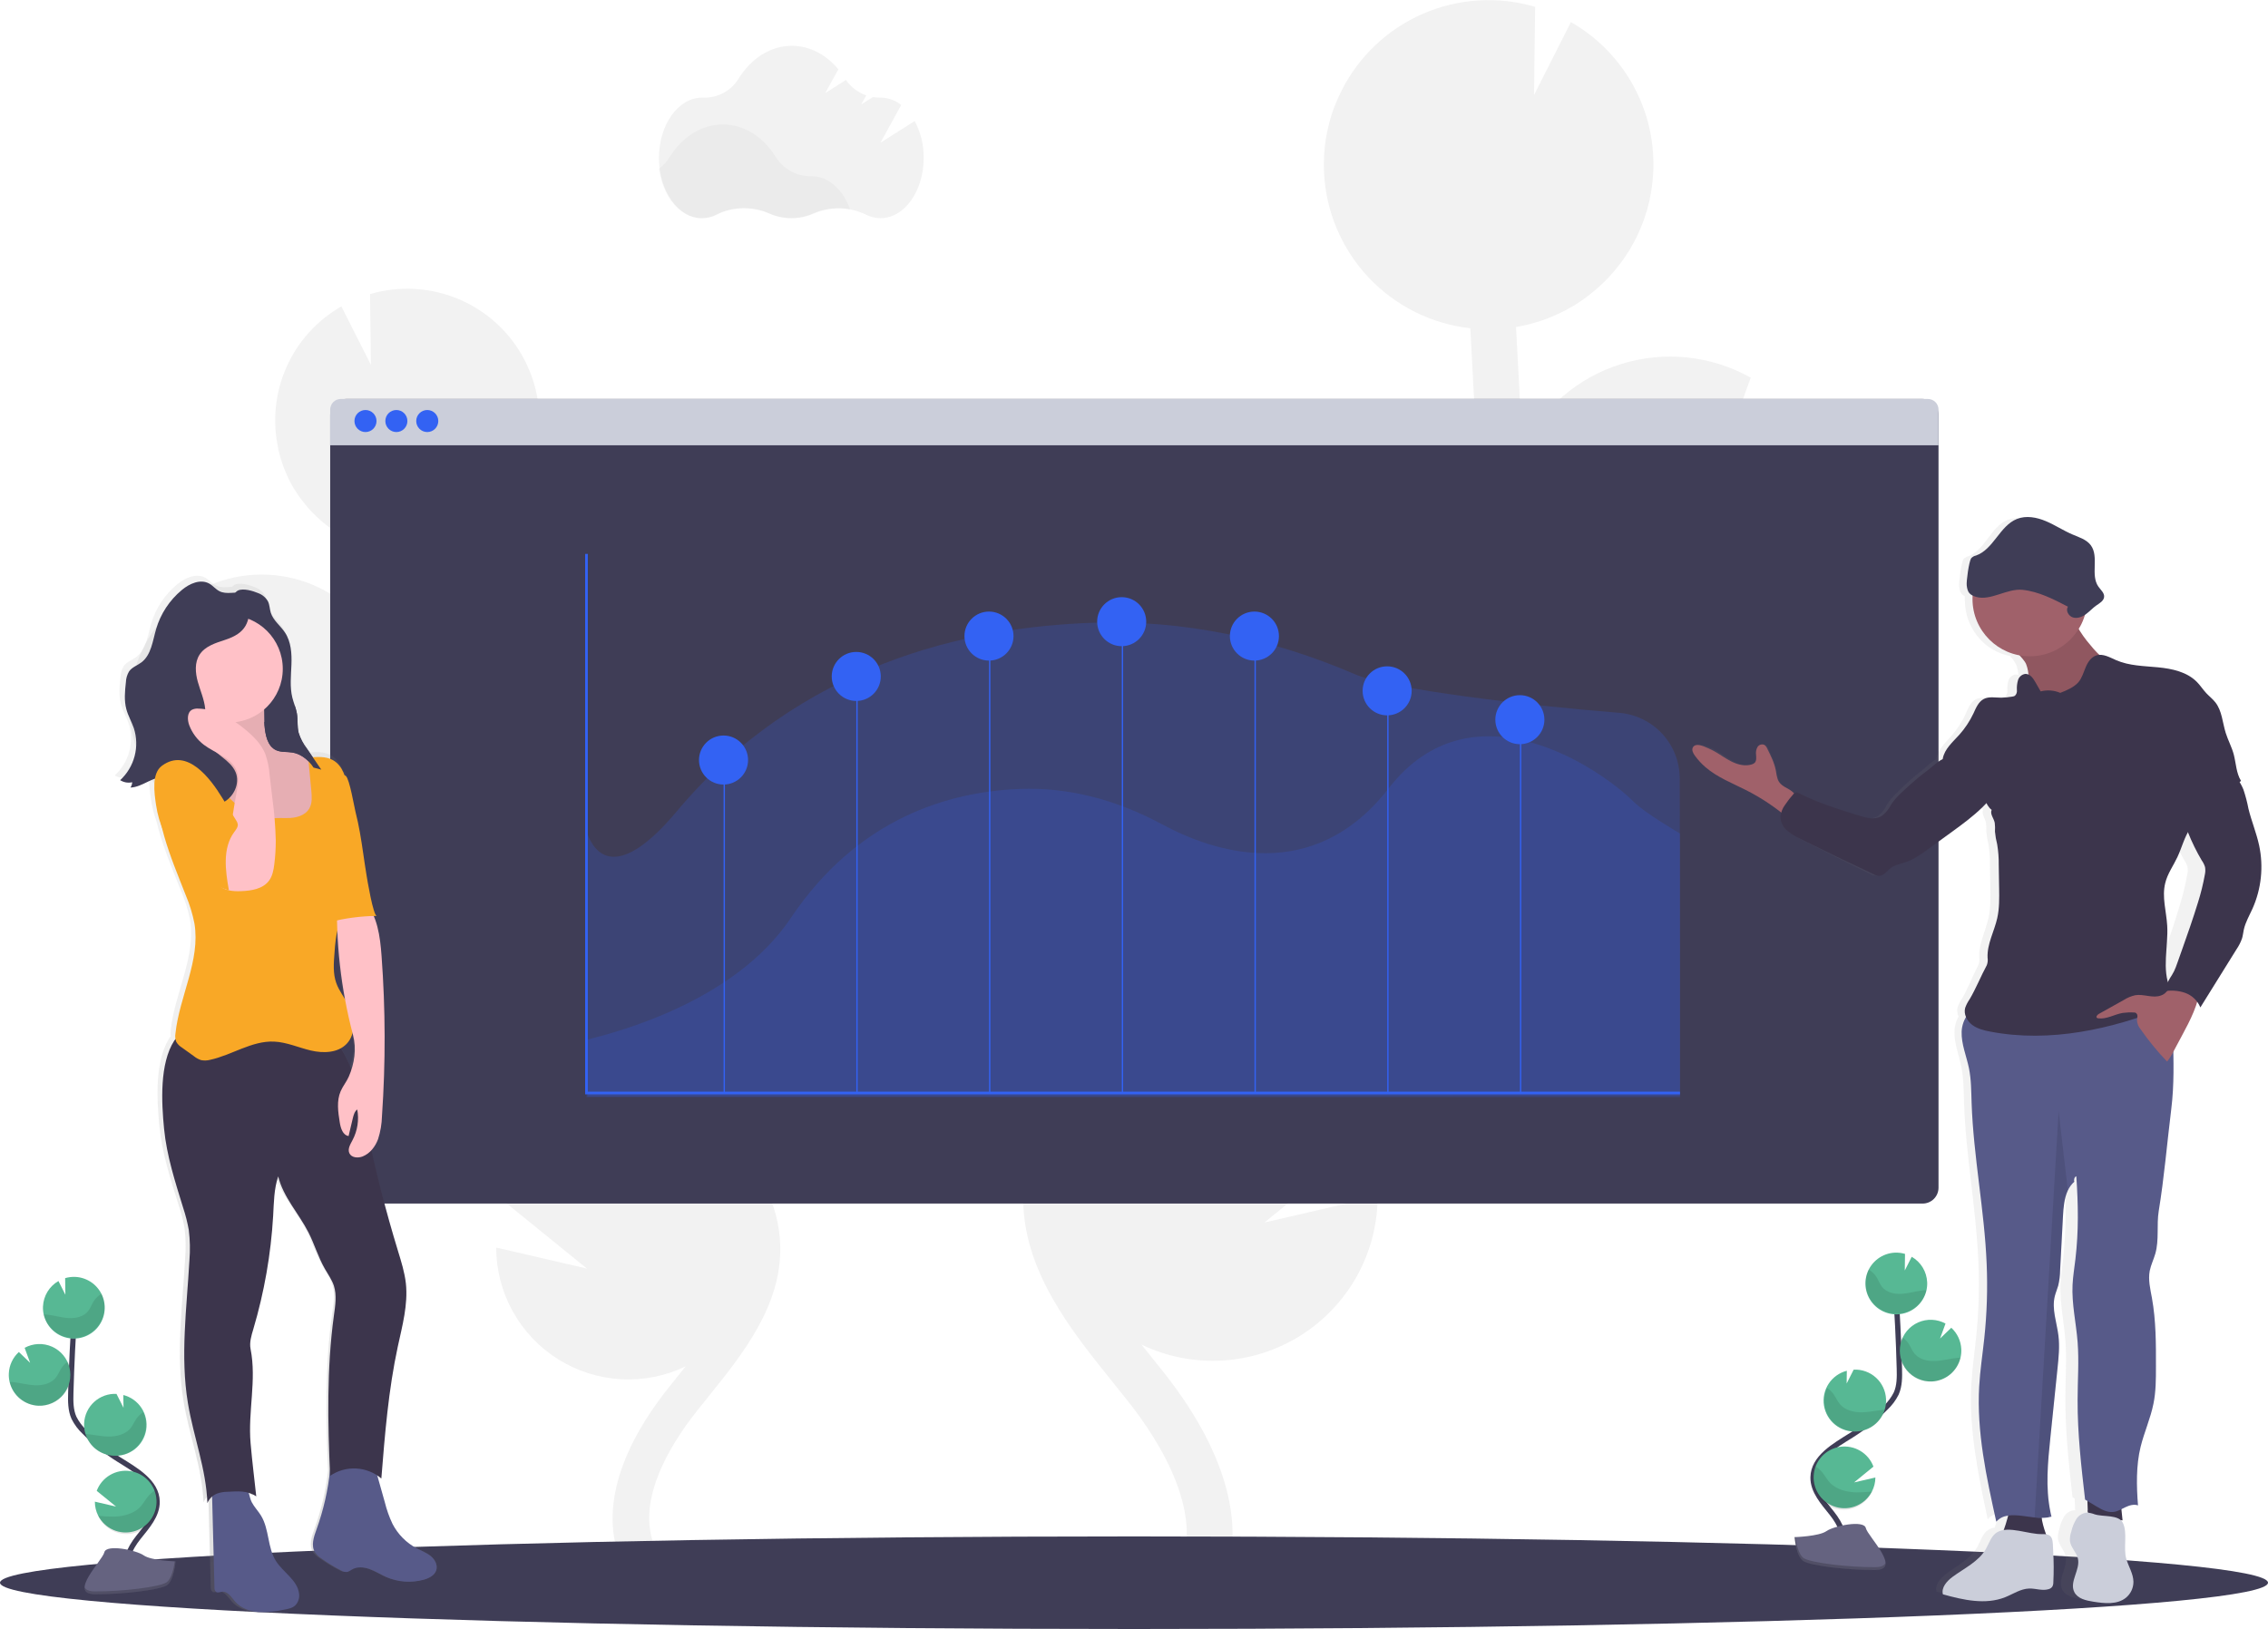<svg width="1701" height="1222" viewBox="0 0 1701 1222" fill="none" xmlns="http://www.w3.org/2000/svg">
<path d="M686.009 90.799L660.329 107.086L675.916 78.744C671.502 75.225 666.041 73.275 660.395 73.204H659.981C658.197 73.237 656.414 73.109 654.653 72.824L645.95 78.33L649.673 71.551C643.503 69.394 638.175 65.342 634.45 59.976L618.879 69.897L628.774 51.989C619.674 41.075 607.396 34.362 593.877 34.362C577.678 34.362 563.249 44.002 553.934 59C551.179 63.503 547.275 67.194 542.623 69.693C537.971 72.192 532.737 73.409 527.459 73.221H526.598C508.711 73.221 494.217 93.494 494.217 118.479C494.217 143.465 508.711 163.738 526.598 163.738C530.526 163.723 534.393 162.759 537.867 160.927C549.532 154.858 564.854 154.743 577.066 160.15C582.309 162.488 587.987 163.697 593.728 163.697C599.47 163.697 605.148 162.488 610.391 160.15C616.54 157.487 623.189 156.175 629.889 156.303C636.59 156.432 643.184 157.997 649.226 160.894C652.675 162.693 656.505 163.64 660.395 163.655C678.282 163.655 692.777 143.399 692.777 118.397C692.867 108.776 690.54 99.287 686.009 90.799Z" fill="#F2F2F2"/>
<path opacity="0.03" d="M637.61 157.024C628.265 155.253 618.604 156.306 609.861 160.05C604.621 162.388 598.946 163.597 593.207 163.597C587.468 163.597 581.793 162.388 576.553 160.05C570.354 157.333 563.638 155.994 556.87 156.125C550.102 156.257 543.443 157.855 537.354 160.811C533.884 162.656 530.016 163.626 526.085 163.639C510.184 163.639 496.98 147.649 494.217 126.549C497.392 124.232 500.089 121.323 502.159 117.983C511.475 102.985 525.903 93.361 542.103 93.361C558.302 93.361 572.565 102.869 581.815 117.719C584.594 122.199 588.484 125.886 593.108 128.424C597.731 130.962 602.932 132.264 608.207 132.204H608.62C621.328 132.121 632.282 142.258 637.61 157.024Z" fill="black"/>
<path d="M466.832 795.821L456.424 789.356C455.431 788.744 454.455 788.083 453.462 787.454C475.613 783.646 495.809 772.422 510.733 755.627C525.656 738.831 534.42 717.463 535.585 695.032C536.749 672.6 530.245 650.44 517.14 632.192C504.036 613.943 485.11 600.691 463.473 594.613L463.986 635.39L441.565 591.025H441.284C415.047 589.808 389.4 599.053 369.983 616.728C350.565 634.403 338.965 659.06 337.734 685.279C337.635 687.181 337.734 689.033 337.734 690.901C329.941 682.005 322.842 672.464 318.16 662.013C308.679 640.864 308.497 616.903 309.241 587.767C310.73 530.057 313.229 471.884 316.472 413.909C339.885 411.304 361.602 400.444 377.723 383.278C393.845 366.112 403.315 343.765 404.434 320.25C404.567 317.224 404.517 314.247 404.434 311.271C404.434 310.527 404.434 309.799 404.318 309.055C404.12 306.178 403.855 303.334 403.408 300.523C403.408 300.06 403.243 299.613 403.16 299.167C402.763 296.786 402.267 294.437 401.704 292.122C401.489 291.246 401.274 290.386 401.042 289.526C400.347 286.996 399.586 284.566 398.693 282.052C398.395 281.242 398.047 280.399 397.733 279.638C397.038 277.835 396.277 276.05 395.466 274.297C395.036 273.371 394.622 272.445 394.175 271.535C394.043 271.304 393.96 271.056 393.828 270.824C383.369 250.195 366.011 233.878 344.767 224.707C323.524 215.536 299.737 214.09 277.538 220.621L278.2 273.702L256.027 229.848C237.795 240.267 223.371 256.233 214.855 275.418C206.339 294.604 204.178 316.006 208.687 336.505H208.588C208.736 337.216 208.952 337.894 209.117 338.588C209.431 339.895 209.762 341.184 210.126 342.474C210.59 344.128 211.119 345.781 211.665 347.435C212.079 348.659 212.476 349.866 212.939 351.073C213.618 352.826 214.379 354.529 215.14 356.232C215.587 357.224 215.984 358.249 216.464 359.225C217.721 361.783 219.089 364.279 220.567 366.716C221.08 367.576 221.659 368.369 222.222 369.213C223.281 370.866 224.34 372.52 225.531 374.058C226.243 375.033 227.004 375.976 227.749 376.918C228.841 378.291 229.949 379.647 231.058 380.953C231.869 381.896 232.713 382.805 233.557 383.698C234.781 384.988 236.022 386.228 237.313 387.435C238.173 388.245 238.967 389.089 239.91 389.849C241.367 391.156 242.889 392.379 244.428 393.586C245.205 394.198 245.967 394.827 246.761 395.422C249.11 397.076 251.526 398.729 254.025 400.383C254.488 400.664 255.001 400.895 255.464 401.176C257.566 402.4 259.684 403.574 261.868 404.632C262.811 405.095 263.771 405.509 264.731 405.939C266.518 406.732 268.321 407.51 270.174 408.221L273.484 409.378C275.304 409.99 277.157 410.569 279.027 411.032C280.119 411.329 281.228 411.644 282.336 411.908C284.355 412.388 286.423 412.785 288.508 413.148L288.905 413.231C287.548 437.693 286.335 462.161 285.265 486.634C279.363 474.515 271.046 463.728 260.824 454.937C250.601 446.145 238.689 439.534 225.818 435.508C212.947 431.482 199.389 430.127 185.975 431.525C172.561 432.924 159.574 437.046 147.812 443.641L165.318 491.595L129.296 457.035C109.984 474.682 98.474 499.269 97.294 525.394C96.835 534.556 97.682 543.737 99.81 552.661C104.35 571.956 114.584 589.443 129.186 602.857C143.788 616.271 162.084 624.994 181.704 627.895C201.325 630.796 221.365 627.741 239.228 619.127C257.091 610.513 271.953 596.736 281.889 579.582C281.889 582.062 281.724 584.543 281.658 587.04C280.996 612.736 280.169 644.717 292.992 673.274C301.679 692.621 315.645 708.347 329.395 722.435C338.38 731.596 347.696 740.476 357.243 749.058C366.643 761.668 378.904 771.87 393.017 778.822C408.703 790.894 424.952 802.254 441.747 812.737L452.238 819.253C461.669 825.09 471.333 831.092 480.797 837.326C479.143 837.161 477.488 836.979 475.833 836.896C454.834 835.919 434.068 841.64 416.536 853.232C399.005 864.825 385.617 881.689 378.307 901.386L440.225 951.639L372.152 935.864C372.17 952.602 376.433 969.063 384.544 983.708C392.654 998.354 404.347 1010.71 418.529 1019.61C432.712 1028.52 448.922 1033.68 465.644 1034.63C482.367 1035.58 499.057 1032.27 514.155 1025.02L509.638 1030.73C506.593 1034.51 503.587 1038.27 500.62 1042.01C460.345 1092.99 449.143 1141.37 469.082 1178.26L493.34 1165.18C473.848 1129.27 503.019 1083.3 522.164 1059.12C525.076 1055.45 528.032 1051.76 531.033 1048.04C556.763 1016.1 585.918 979.882 585.207 935.467C584.098 868.48 519.086 828.199 466.832 795.821Z" fill="#F2F2F2"/>
<path d="M915.148 722.634L928.12 714.564C929.361 713.787 930.569 712.911 931.81 712.183C904.067 707.415 878.783 693.325 860.143 672.243C841.502 651.161 830.623 624.352 829.304 596.25C828.365 576.93 832.022 557.662 839.976 540.028C847.396 523.508 858.355 508.818 872.079 496.994C885.803 485.171 901.957 476.503 919.4 471.603L918.755 522.484L946.669 467.138H947C979.742 465.616 1011.75 477.152 1035.98 499.209C1060.21 521.266 1074.68 552.038 1076.21 584.758C1076.33 587.122 1076.21 589.437 1076.21 591.769C1085.96 580.673 1094.8 568.767 1100.64 555.737C1112.48 529.28 1112.72 499.515 1111.77 463.136C1109.92 391.123 1106.81 318.563 1102.75 246.236C1073.54 242.987 1046.45 229.437 1026.33 208.019C1006.22 186.6 994.407 158.717 993.017 129.377C992.851 125.607 992.901 121.886 993.017 118.182C993.017 117.256 993.066 116.33 993.166 115.404C993.397 111.816 993.745 108.26 994.274 104.771C994.357 104.193 994.489 103.63 994.589 103.118C995.096 100.141 995.708 97.209 996.425 94.321C996.69 93.246 996.955 92.154 997.236 91.013C998.113 87.872 999.056 84.746 1000.16 81.704C1000.53 80.679 1000.96 79.703 1001.36 78.694C1002.25 76.429 1003.19 74.213 1004.2 72.08C1004.73 70.939 1005.24 69.781 1005.86 68.641C1005.99 68.359 1006.12 68.045 1006.27 67.764C1019.31 42.017 1040.96 21.651 1067.47 10.21C1093.98 -1.232 1123.66 -3.025 1151.35 5.143L1150.52 71.286L1178.19 16.586C1200.94 29.583 1218.93 49.504 1229.54 73.442C1240.16 97.379 1242.84 124.081 1237.2 149.65H1237.33C1237.15 150.526 1236.87 151.303 1236.67 152.246C1236.27 153.899 1235.86 155.553 1235.41 157.091C1234.83 159.158 1234.17 161.175 1233.49 163.193C1232.98 164.714 1232.48 166.235 1231.84 167.74C1230.99 169.923 1230.05 172.056 1229.09 174.172C1228.53 175.413 1228.03 176.686 1227.43 177.909C1225.78 181.101 1224.12 184.226 1222.32 187.252C1221.69 188.327 1220.96 189.336 1220.29 190.377C1218.96 192.428 1217.62 194.445 1216.18 196.413C1215.29 197.637 1214.35 198.794 1213.42 199.985C1212.06 201.638 1210.69 203.391 1209.23 205.028C1208.22 206.131 1207.17 207.272 1206.1 208.451C1204.6 210.105 1203.03 211.593 1201.44 213.114C1200.36 214.123 1199.3 215.148 1198.13 216.124C1196.29 217.777 1194.41 219.266 1192.47 220.77C1191.51 221.531 1190.57 222.341 1189.57 223.069C1186.65 225.218 1183.63 227.269 1180.51 229.171C1179.93 229.518 1179.3 229.815 1178.7 230.163C1176.11 231.706 1173.45 233.145 1170.73 234.479C1169.55 235.057 1168.35 235.553 1167.15 236.132C1164.92 237.141 1162.67 238.1 1160.37 238.976C1159.01 239.489 1157.66 239.968 1156.3 240.431C1154.02 241.209 1151.72 241.903 1149.38 242.548C1148.01 242.928 1146.64 243.309 1145.23 243.656C1142.7 244.251 1140.13 244.747 1137.54 245.194L1137.02 245.293C1138.74 275.818 1140.26 306.349 1141.57 336.885C1148.94 321.766 1159.32 308.311 1172.07 297.345C1184.83 286.38 1199.69 278.135 1215.75 273.118C1231.81 268.101 1248.73 266.417 1265.46 268.169C1282.19 269.922 1298.39 275.074 1313.06 283.309L1291.37 343.119L1336.29 300.01C1360.39 322.02 1374.75 352.694 1376.22 385.286C1376.79 396.676 1375.74 408.089 1373.09 419.184C1367.44 443.273 1354.68 465.11 1336.46 481.862C1318.24 498.615 1295.41 509.51 1270.92 513.135C1246.43 516.761 1221.41 512.948 1199.11 502.193C1176.82 491.438 1158.27 474.236 1145.88 452.818C1145.88 455.91 1146.09 459.036 1146.17 462.128C1147 494.191 1148.03 534.092 1132.04 569.71C1121.2 593.869 1103.76 613.464 1086.52 631.042C1075.3 642.484 1063.72 653.558 1051.77 664.262C1040.03 679.986 1024.72 692.698 1007.1 701.352C987.523 716.416 967.253 730.587 946.305 743.684L933.233 751.836C921.469 759.112 909.423 766.603 897.592 774.374C899.677 774.176 901.729 773.944 903.846 773.845C930.037 772.623 955.938 779.752 977.808 794.204C999.678 808.655 1016.38 829.681 1025.51 854.243L948.307 917.079L1033.24 897.418C1033.21 918.3 1027.89 938.834 1017.77 957.103C1007.64 975.371 993.055 990.779 975.36 1001.89C957.665 1012.99 937.442 1019.44 916.58 1020.62C895.718 1021.8 874.896 1017.68 856.06 1008.64C857.979 1011.02 859.882 1013.4 861.801 1015.76C865.591 1020.48 869.38 1025.17 873.07 1029.84C923.305 1093.42 937.287 1153.86 912.401 1199.83L882.154 1183.5C906.362 1138.69 869.942 1081.35 846.065 1051.22C842.442 1046.64 838.735 1042.02 835.012 1037.39C802.912 997.542 766.525 952.366 767.419 896.955C768.792 813.267 849.937 763.014 915.148 722.634Z" fill="#F2F2F2"/>
<path d="M1453.89 311.221V890.936C1453.89 892.501 1453.58 894.052 1452.98 895.498C1452.38 896.945 1451.51 898.259 1450.4 899.366C1449.29 900.473 1447.97 901.351 1446.53 901.95C1445.08 902.55 1443.53 902.858 1441.96 902.858H259.551C257.986 902.858 256.435 902.549 254.988 901.95C253.542 901.351 252.228 900.472 251.121 899.365C250.015 898.258 249.138 896.943 248.54 895.497C247.942 894.05 247.636 892.5 247.638 890.936V311.221C247.636 309.657 247.942 308.107 248.54 306.66C249.138 305.214 250.015 303.899 251.121 302.792C252.228 301.685 253.542 300.806 254.988 300.207C256.435 299.608 257.986 299.299 259.551 299.299H1441.96C1445.13 299.299 1448.16 300.555 1450.4 302.791C1452.63 305.027 1453.89 308.059 1453.89 311.221V311.221Z" fill="#3F3D56"/>
<path d="M1453.89 307.253V334.024H247.638V307.253C247.638 305.143 248.476 303.12 249.969 301.629C251.462 300.137 253.486 299.299 255.597 299.299H1445.93C1448.04 299.299 1450.07 300.137 1451.56 301.629C1453.05 303.12 1453.89 305.143 1453.89 307.253Z" fill="#CBCEDA"/>
<path d="M274.113 324.103C278.682 324.103 282.386 320.401 282.386 315.835C282.386 311.269 278.682 307.567 274.113 307.567C269.543 307.567 265.839 311.269 265.839 315.835C265.839 320.401 269.543 324.103 274.113 324.103Z" fill="#3362F3"/>
<path d="M297.278 324.103C301.847 324.103 305.551 320.401 305.551 315.835C305.551 311.269 301.847 307.567 297.278 307.567C292.709 307.567 289.005 311.269 289.005 315.835C289.005 320.401 292.709 324.103 297.278 324.103Z" fill="#3362F3"/>
<path d="M320.443 324.103C325.013 324.103 328.717 320.401 328.717 315.835C328.717 311.269 325.013 307.567 320.443 307.567C315.874 307.567 312.17 311.269 312.17 315.835C312.17 320.401 315.874 324.103 320.443 324.103Z" fill="#3362F3"/>
<path opacity="0.2" d="M1260 722.567V822.08L440.605 822.527L439.861 623.6C448.515 649.082 469.876 653.663 507.487 608.718C599.404 499.019 724.348 470.148 821.063 467.122C887.25 465.038 953.288 478.697 1016.31 505.832C1042.49 517.126 1145.94 529.28 1214.21 534.704C1226.6 535.68 1238.17 541.281 1246.62 550.393C1255.07 559.505 1259.77 571.46 1259.8 583.881L1260 722.567Z" fill="#3362F3"/>
<path opacity="0.2" d="M1260 625.254V823.023H439.861V780.029C463.307 774.126 551.005 751.422 593.05 688.718C643.352 613.646 711.723 593.902 764.623 591.835C800.876 590.396 836.965 599.706 871.415 618.292C910.167 639.194 984.876 664.411 1041.63 591.207C1104.41 510.264 1200.84 576.969 1225.3 601.492C1234.04 610.157 1260 625.254 1260 625.254Z" fill="#3362F3"/>
<path d="M439.861 415.513V819.914H1260" stroke="#3362F3" stroke-width="2" stroke-miterlimit="10"/>
<path d="M543.195 819.914V573.381" stroke="#3362F3" stroke-miterlimit="10"/>
<path d="M642.74 819.914V507.436" stroke="#3362F3" stroke-miterlimit="10"/>
<path d="M742.285 819.914V476.067" stroke="#3362F3" stroke-miterlimit="10"/>
<path d="M841.83 819.914V466.344" stroke="#3362F3" stroke-miterlimit="10"/>
<path d="M941.374 819.914V477.159" stroke="#3362F3" stroke-miterlimit="10"/>
<path d="M1040.92 819.914V517.159" stroke="#3362F3" stroke-miterlimit="10"/>
<path d="M1140.46 819.914V537.697" stroke="#3362F3" stroke-miterlimit="10"/>
<path d="M542.649 588.528C552.811 588.528 561.049 580.295 561.049 570.14C561.049 559.985 552.811 551.752 542.649 551.752C532.487 551.752 524.249 559.985 524.249 570.14C524.249 580.295 532.487 588.528 542.649 588.528Z" fill="#3362F3"/>
<path d="M642.194 525.824C652.356 525.824 660.594 517.591 660.594 507.436C660.594 497.281 652.356 489.048 642.194 489.048C632.032 489.048 623.794 497.281 623.794 507.436C623.794 517.591 632.032 525.824 642.194 525.824Z" fill="#3362F3"/>
<path d="M741.739 495.547C751.901 495.547 760.139 487.314 760.139 477.159C760.139 467.003 751.901 458.771 741.739 458.771C731.577 458.771 723.339 467.003 723.339 477.159C723.339 487.314 731.577 495.547 741.739 495.547Z" fill="#3362F3"/>
<path d="M841.267 484.732C851.429 484.732 859.667 476.5 859.667 466.344C859.667 456.189 851.429 447.956 841.267 447.956C831.105 447.956 822.867 456.189 822.867 466.344C822.867 476.5 831.105 484.732 841.267 484.732Z" fill="#3362F3"/>
<path d="M940.812 495.547C950.974 495.547 959.212 487.314 959.212 477.159C959.212 467.003 950.974 458.771 940.812 458.771C930.65 458.771 922.412 467.003 922.412 477.159C922.412 487.314 930.65 495.547 940.812 495.547Z" fill="#3362F3"/>
<path d="M1040.36 536.622C1050.52 536.622 1058.76 528.389 1058.76 518.234C1058.76 508.078 1050.52 499.846 1040.36 499.846C1030.19 499.846 1021.96 508.078 1021.96 518.234C1021.96 528.389 1030.19 536.622 1040.36 536.622Z" fill="#3362F3"/>
<path d="M1139.9 558.251C1150.06 558.251 1158.3 550.018 1158.3 539.863C1158.3 529.707 1150.06 521.475 1139.9 521.475C1129.74 521.475 1121.5 529.707 1121.5 539.863C1121.5 550.018 1129.74 558.251 1139.9 558.251Z" fill="#3362F3"/>
<path d="M850.5 1222C1320.22 1222 1701 1206.45 1701 1187.27C1701 1168.1 1320.22 1152.55 850.5 1152.55C380.782 1152.55 0 1168.1 0 1187.27C0 1206.45 380.782 1222 850.5 1222Z" fill="#3F3D56"/>
<path d="M95.21 583.253C95.143 584.685 94.679 586.071 93.869 587.255C100.488 587.056 106.362 582.707 112.468 580.64C111.376 587.056 112.468 594.663 113.295 600.119C114.093 605.412 115.412 610.613 117.233 615.647C121.42 633.621 129.048 651.298 135.881 668.561C138.827 675.404 141.046 682.537 142.5 689.843C147.15 717.706 131.066 744.659 128.022 772.721C127.79 774.266 127.79 775.838 128.022 777.384C127.748 777.673 127.504 777.989 127.294 778.326C116.058 795.557 117.515 824.395 119.533 844.801C121.552 865.206 128.022 884.883 134.127 904.478C135.947 909.879 137.368 915.406 138.38 921.014C139.35 928.693 139.505 936.453 138.843 944.165C136.825 980.064 131.761 1016.28 137.735 1051.65C142.086 1077.43 151.584 1100.87 152.627 1126.99C153.414 1125.06 154.665 1123.35 156.267 1122.02L158.054 1190.6C157.972 1191.24 158.046 1191.89 158.271 1192.49C158.496 1193.1 158.864 1193.64 159.345 1194.07C160.619 1194.88 162.273 1194.07 163.779 1193.86C168.147 1193.33 170.944 1198.07 173.84 1201.36C178.191 1206.32 184.893 1208.67 191.462 1209.18C198.075 1209.43 204.692 1208.83 211.152 1207.4C214.18 1206.85 217.39 1206.22 219.657 1204.09C220.817 1202.91 221.682 1201.47 222.182 1199.9C222.682 1198.32 222.804 1196.65 222.536 1195.01C221.246 1184.91 210.358 1179.16 204.881 1170.54C198.411 1160.35 199.917 1146.71 193.596 1136.41C191.429 1132.89 188.434 1129.91 186.498 1126.26C185.521 1124.01 184.751 1121.67 184.198 1119.28C186.162 1119.87 188.026 1120.76 189.724 1121.91C189.129 1116.55 188.516 1111.18 187.921 1105.8L187.656 1103.49C186.845 1096.23 186.001 1088.99 185.406 1081.71C183.37 1057.77 190.171 1034.3 185.406 1010.74C184.413 1005.78 186.001 1000.6 187.474 995.723C195.84 967.934 200.944 939.267 202.68 910.299C203.276 900.08 203.26 890.225 206.536 880.535C210.375 896.161 222.239 908.48 229.701 922.817C234.301 931.746 237.164 941.502 242.177 950.2C244.593 954.433 247.538 958.468 249.077 963.065C251.46 970.258 250.203 978.063 249.077 985.57C243.7 1024.43 244.328 1063.98 246.049 1103.17C244.415 1118.17 240.965 1132.91 235.774 1147.08C233.722 1152.67 231.488 1159.18 234.665 1164.22C236.005 1166.07 237.691 1167.65 239.629 1168.85C244.332 1172.2 249.277 1175.19 254.422 1177.8C255.95 1178.8 257.788 1179.23 259.601 1178.99C260.726 1178.6 261.786 1178.04 262.745 1177.34C266.766 1174.92 271.961 1175.3 276.396 1176.86C280.83 1178.41 284.835 1181.01 289.137 1182.88C298.156 1186.75 308.222 1187.46 317.696 1184.89C321.701 1183.79 325.97 1181.67 327.211 1177.75C328.452 1173.83 326.168 1169.7 323.008 1167.12C319.848 1164.54 315.943 1163.15 312.319 1161.26C304.377 1157.13 297.893 1150.66 293.737 1142.73C291.24 1137.5 289.277 1132.03 287.879 1126.41C285.96 1119.66 284.046 1112.91 282.138 1106.17C283.227 1106.88 284.267 1107.67 285.248 1108.53C287.946 1075.13 290.676 1041.63 297.84 1008.89C301.266 993.226 305.733 977.369 303.996 961.445C303.086 953.077 300.471 944.991 297.989 936.938C290.268 911.815 283.505 886.427 277.703 860.774C279.866 858.357 281.551 855.551 282.667 852.506C284.529 846.843 285.549 840.938 285.695 834.978C288.471 794.785 288.36 754.444 285.364 714.267C284.603 704.08 283.412 693.382 279.407 684.122H281.757C278.961 684.122 274.394 656.374 273.848 653.282C271.978 642.567 270.671 631.786 268.735 621.087C267.792 615.878 266.733 610.669 265.425 605.543C264.532 602.137 260.958 580.987 258.112 578.623C257.806 578.368 257.459 578.167 257.086 578.028C255.658 573.275 252.531 569.214 248.3 566.618C243.716 564.038 238.256 563.956 232.911 564.369C231.4 562.164 229.889 559.987 228.377 557.837C225.601 554.276 223.477 550.25 222.106 545.948C221.678 544.146 221.423 542.308 221.345 540.458C221.345 539.218 221.262 537.978 221.213 536.737C221.213 536.109 221.213 535.497 221.213 534.869C221.155 533.633 221.022 532.401 220.816 531.181V531.181C220.65 530.173 220.402 529.197 220.137 528.205C220.021 527.792 219.872 527.362 219.74 526.948C218.979 524.451 218.085 521.988 217.424 519.474C215.388 511.355 216.414 502.839 216.729 494.472C217.043 486.105 216.497 477.241 211.765 470.263C208.306 465.137 202.763 461.251 200.91 455.381C200.033 452.587 200.083 449.511 198.792 446.865C197.116 443.924 194.438 441.682 191.247 440.548C187.507 438.895 179.995 436.712 175.974 438.647C175.22 439.021 174.555 439.551 174.022 440.201C169.769 440.416 165.483 440.995 161.744 439.126C158.865 437.688 156.78 434.959 153.983 433.388C147.365 429.684 138.926 433.388 133.035 438.217C123.672 445.883 116.829 456.183 113.394 467.783C110.78 476.729 109.721 487.18 102.225 492.818C99.115 495.15 95.11 496.44 92.844 499.565C91.301 502.108 90.446 505.009 90.362 507.982C89.584 514.761 88.939 521.739 90.742 528.321C92.099 533.282 94.763 537.713 96.418 542.542C98.623 549.373 98.818 556.694 96.979 563.634C95.14 570.573 91.344 576.837 86.043 581.682C88.777 583.378 92.066 583.942 95.21 583.253ZM254.323 783.882C256.575 782.664 258.538 780.974 260.077 778.927C261.616 776.881 262.696 774.527 263.241 772.026C263.423 772.671 263.572 773.316 263.738 773.961C265.861 782.595 265.429 791.66 262.497 800.055C260.3 794.413 257.563 788.997 254.323 783.882V783.882ZM257.632 747.272C254.876 743.324 252.546 739.095 250.682 734.655C248.134 727.512 248.713 719.773 249.326 712.133C249.653 706.368 250.45 700.638 251.708 695.002C252.439 712.546 254.436 730.015 257.682 747.272H257.632Z" fill="url(#paint0_linear)"/>
<path d="M193.596 444.914C196.739 446.048 199.369 448.272 201.009 451.181C202.267 453.81 202.234 456.869 203.094 459.647C204.914 465.501 210.375 469.37 213.75 474.53C218.35 481.458 218.896 490.288 218.582 498.589C218.267 506.89 217.275 515.373 219.277 523.393C220.253 527.312 221.941 531.066 222.586 535.051C223.413 539.912 222.719 544.972 223.926 549.751C225.27 554.02 227.359 558.017 230.098 561.558L240.87 577.3C236.06 576.144 231.324 574.697 226.69 572.967C228.121 577.465 230.78 581.474 234.367 584.543L226.574 575.117C224.994 572.95 223.032 571.089 220.783 569.627C217.92 567.974 214.544 567.742 211.334 567.097C205.146 565.841 198.974 562.682 195.946 557.176C191.925 549.768 194.49 540.475 192.256 532.372C190.601 526.452 186.531 521.574 183.718 516.101C177.364 503.748 177.745 489.164 175.759 475.389C174.915 469.552 173.608 463.814 173.575 457.828C173.575 453.479 174.005 445.178 178.539 442.946C182.527 441.094 189.906 443.343 193.596 444.914Z" fill="#3F3D56"/>
<path d="M280.334 1097.5L288.607 1126.89C289.977 1132.47 291.906 1137.91 294.366 1143.11C298.402 1150.97 304.755 1157.41 312.567 1161.54C316.125 1163.41 319.98 1164.85 323.074 1167.37C326.168 1169.88 328.386 1174.1 327.194 1177.93C326.003 1181.77 321.784 1183.93 317.845 1185.04C308.511 1187.59 298.585 1186.87 289.716 1183.01C285.497 1181.14 281.558 1178.56 277.207 1177.02C272.855 1175.48 267.725 1175.09 263.787 1177.5C262.844 1178.2 261.801 1178.76 260.693 1179.16C258.908 1179.4 257.095 1178.98 255.597 1177.98C250.532 1175.38 245.671 1172.41 241.052 1169.09C239.169 1167.88 237.539 1166.32 236.254 1164.49C233.11 1159.53 235.327 1152.91 237.329 1147.44C242.649 1132.78 246.112 1117.51 247.638 1101.98C247.609 1101.3 247.728 1100.61 247.988 1099.97C248.248 1099.34 248.642 1098.77 249.144 1098.3C249.877 1097.91 250.699 1097.73 251.526 1097.77L286.87 1096.11" fill="#575A89"/>
<path d="M188.831 1126.92C190.734 1130.54 193.696 1133.53 195.814 1137.02C202.019 1147.26 200.546 1160.82 206.916 1170.94C212.294 1179.5 223 1185.24 224.274 1195.28C224.535 1196.9 224.416 1198.55 223.925 1200.12C223.434 1201.68 222.584 1203.11 221.444 1204.29C219.211 1206.36 216.05 1206.97 213.072 1207.5C206.729 1208.93 200.227 1209.53 193.729 1209.28C187.259 1208.77 180.673 1206.39 176.404 1201.5C173.542 1198.19 170.812 1193.51 166.476 1194.05C164.987 1194.24 163.365 1195.06 162.108 1194.25C161.64 1193.82 161.281 1193.28 161.062 1192.69C160.844 1192.09 160.771 1191.45 160.85 1190.81L158.898 1115.62C165.153 1114.95 175.991 1112.47 182.063 1114.62C187.292 1116.45 186.448 1122.34 188.831 1126.92Z" fill="#575A89"/>
<path d="M250.583 779.352C265.839 798.318 270.356 823.436 275.254 847.281C281.564 878.038 289.319 908.453 298.519 938.526C300.968 946.529 303.483 954.566 304.426 962.883C306.081 978.724 301.746 994.483 298.37 1010.04C291.338 1042.6 288.657 1075.91 286.01 1109.11C280.717 1104.6 274.087 1101.96 267.143 1101.59C260.2 1101.23 253.328 1103.15 247.588 1107.08C245.801 1067.04 244.99 1026.6 250.418 986.877C251.444 979.419 252.685 971.664 250.418 964.52C248.895 959.923 246.016 955.938 243.617 951.738C238.653 943.073 235.873 933.383 231.356 924.503C224.092 910.25 212.426 898.046 208.654 882.469C205.427 892.126 205.444 901.915 204.865 912.068C203.184 940.888 198.187 969.419 189.973 997.096C188.516 1001.96 186.961 1007.02 187.937 1011.98C192.57 1035.43 185.886 1058.74 187.937 1082.55C188.533 1089.78 189.344 1096.99 190.138 1104.2L190.403 1106.51L192.19 1122.52C185.571 1118.01 178.572 1118.65 170.58 1119.06C167.883 1119.07 165.207 1119.54 162.671 1120.45C161.063 1121.1 159.604 1122.07 158.378 1123.29C157.153 1124.52 156.187 1125.97 155.539 1127.58C154.579 1101.62 145.23 1078.3 140.961 1052.69C135.087 1017.43 140.051 981.42 142.053 945.735C142.703 938.051 142.547 930.32 141.59 922.668C140.593 917.063 139.194 911.537 137.404 906.132C131.414 886.653 125.043 867.091 123.058 846.801C121.072 826.512 119.649 797.855 130.686 780.658C134.094 775.366 142.484 777.748 147.779 774.308C151.951 771.695 156.54 769.816 161.347 768.752C190.287 762.039 220.998 776.805 250.583 779.352Z" fill="#3C354C"/>
<path d="M198.345 543.98C198.991 551.206 200.513 559.722 207.098 562.765C210.838 564.418 215.173 563.84 219.211 564.501C226.855 565.741 233.143 571.611 236.684 578.49C240.225 585.369 241.449 593.191 242.277 600.88C243.303 610.52 243.634 620.971 238.339 629.09C234.07 635.705 226.756 639.657 219.078 641.69C211.452 643.688 203.48 643.983 195.727 642.554C187.974 641.125 180.631 638.007 174.22 633.423C168.093 628.645 162.54 623.174 157.673 617.118C146.686 604.336 135.617 590.33 133.366 573.629C133.102 571.727 133.118 569.429 134.674 568.304C135.749 567.699 136.99 567.455 138.215 567.61L148.755 567.792C151.419 567.792 154.43 567.792 156.25 565.791C158.071 563.79 157.905 561.243 157.905 558.796L157.194 528.221C157.038 527.138 157.291 526.036 157.905 525.129C158.571 524.521 159.422 524.154 160.321 524.087C166.129 523.112 172.201 524.087 177.877 522.516C183.288 521.028 191.776 514.827 195.747 521.194C199.057 526.667 197.799 537.812 198.345 543.98Z" fill="#FFC1C7"/>
<path opacity="0.1" d="M198.345 543.98C198.991 551.206 200.513 559.722 207.098 562.765C210.838 564.418 215.173 563.84 219.211 564.501C226.855 565.741 233.143 571.611 236.684 578.49C240.225 585.369 241.449 593.191 242.277 600.88C243.303 610.52 243.634 620.971 238.339 629.09C234.07 635.705 226.756 639.657 219.078 641.69C211.452 643.688 203.48 643.983 195.727 642.554C187.974 641.125 180.631 638.007 174.22 633.423C168.093 628.645 162.54 623.174 157.673 617.118C146.686 604.336 135.617 590.33 133.366 573.629C133.102 571.727 133.118 569.429 134.674 568.304C135.749 567.699 136.99 567.455 138.215 567.61L148.755 567.792C151.419 567.792 154.43 567.792 156.25 565.791C158.071 563.79 157.905 561.243 157.905 558.796L157.194 528.221C157.038 527.138 157.291 526.036 157.905 525.129C158.571 524.521 159.422 524.154 160.321 524.087C166.129 523.112 172.201 524.087 177.877 522.516C183.288 521.028 191.776 514.827 195.747 521.194C199.057 526.667 197.799 537.812 198.345 543.98Z" fill="black"/>
<path d="M171.821 541.979C194.055 541.979 212.079 523.967 212.079 501.748C212.079 479.528 194.055 461.516 171.821 461.516C149.587 461.516 131.563 479.528 131.563 501.748C131.563 523.967 149.587 541.979 171.821 541.979Z" fill="#FFC1C7"/>
<path d="M215.107 613.662C221.61 613.778 228.957 612.009 232.1 606.254C234.252 602.352 233.904 597.606 233.49 593.174L231.157 568.37C237.478 567.709 244.279 567.147 249.789 570.272C257.119 574.423 259.717 583.617 260.577 591.984C262.116 607.693 259.618 623.551 260.478 639.309C261.206 652.538 264.267 666.197 260.362 678.88C258.708 684.171 255.961 689.049 254.174 694.291C251.94 700.905 251.361 708.016 250.864 715.011C250.252 722.518 249.673 730.29 252.188 737.4C254.29 743.353 258.393 748.363 261.322 753.936C266.12 763.163 267.146 775.598 259.932 783.089C253.313 789.935 242.426 790.216 233.176 788.049C223.926 785.883 214.975 781.749 205.543 781.352C188.798 780.641 173.873 791.505 157.558 795.028C155.37 795.613 153.079 795.692 150.856 795.259C148.89 794.623 147.06 793.625 145.462 792.316L136.494 785.867C134.701 784.795 133.21 783.288 132.158 781.485C131.407 779.479 131.213 777.308 131.596 775.201C134.607 747.288 150.409 720.5 145.843 692.803C144.423 685.541 142.249 678.448 139.356 671.637C127.989 642.567 114.354 612.372 118.772 581.467C119.732 574.621 121.751 567.626 126.466 562.566C131.182 557.506 139.158 554.993 145.263 558.234C151.369 561.475 153.537 568.685 156.234 574.952C161.431 587.135 169.683 597.773 180.193 605.841C184.628 609.247 190.006 613.596 195.814 613.745C201.87 613.96 208.488 613.53 215.107 613.662Z" fill="#F9A826"/>
<path d="M273.418 676.168C283.18 686.999 285.099 702.625 286.175 717.144C289.134 757.091 289.239 797.199 286.489 837.161C286.35 843.088 285.352 848.964 283.528 854.606C281.443 860.146 277.538 865.272 272.044 867.488C268.52 868.91 263.605 868.529 262.017 865.074C260.561 861.915 262.728 858.459 264.366 855.317C268.129 848.258 269.389 840.133 267.941 832.266C265.938 833.721 265.227 836.351 264.631 838.765L261.438 852.192C257.119 851.564 255.497 846.289 254.819 841.989C253.561 834.184 252.354 825.867 255.481 818.608C257.136 814.738 259.949 811.448 261.62 807.578C265.839 797.855 267.494 786.743 264.78 776.491C255.632 741.878 251.64 706.107 252.933 670.331C259.199 673.877 266.222 675.878 273.418 676.168V676.168Z" fill="#FFC1C7"/>
<path d="M282.634 687.065C270.618 687.186 258.661 688.763 247.026 691.761C245.487 684.188 246.231 676.35 247.026 668.611L252.155 615.696C252.536 611.777 251.808 575.778 259.403 582.145C262.199 584.493 265.723 605.527 266.6 608.916C267.924 614.009 268.966 619.169 269.91 624.361C271.813 634.993 273.103 645.725 274.874 656.374C275.387 659.533 279.887 687.065 282.634 687.065Z" fill="#F9A826"/>
<path d="M187.176 450.602C187.226 449.343 186.94 448.094 186.349 446.981C185.825 446.325 185.17 445.786 184.427 445.396C183.684 445.006 182.868 444.774 182.03 444.715C176.206 443.806 169.835 446.154 164.59 443.492C161.744 442.053 159.725 439.358 156.962 437.787C150.343 434.099 142.07 437.787 136.361 442.599C127.141 450.244 120.422 460.472 117.068 471.966C114.487 480.863 113.444 491.264 106.081 496.869C103.02 499.184 99.082 500.474 96.848 503.583C95.345 506.087 94.507 508.933 94.415 511.851C93.654 518.598 93.009 525.543 94.779 532.091C96.12 537.052 98.734 541.417 100.372 546.212C102.565 553.019 102.766 560.31 100.951 567.227C99.137 574.143 95.382 580.398 90.13 585.254C92.816 586.934 96.054 587.492 99.148 586.808C99.078 588.23 98.627 589.606 97.841 590.793C107.256 590.495 115.446 581.318 124.663 583.319C131.712 584.84 135.633 592.099 140.879 597.044C147.646 603.393 158.153 606.056 166.642 602.286C175.13 598.515 180.293 587.8 176.686 579.235C172.582 569.495 159.924 565.642 155.539 556.084C152.147 548.643 154.662 539.929 153.884 531.777C153.272 524.782 150.244 518.25 148.358 511.471C146.471 504.691 145.859 496.952 149.698 491.065C153.768 484.798 161.562 482.367 168.66 480.052C184.694 474.844 187.772 466.774 187.176 450.602Z" fill="#3F3D56"/>
<path d="M177.281 595.241C178.423 589.619 179.565 583.666 177.529 578.275C173.773 568.354 161.446 565.163 152.925 558.73C147.988 554.98 144.195 549.93 141.971 544.145C140.432 540.078 140.217 534.489 144.022 532.405C145.503 531.711 147.142 531.42 148.771 531.562C162.009 531.876 174.237 539.085 184.413 547.635C190.337 552.595 195.996 558.284 198.908 565.427C200.756 570.576 201.87 575.958 202.217 581.417L204.352 599.425C205.751 609.761 206.58 620.167 206.834 630.595C206.84 636.56 206.464 642.52 205.708 648.437C205.179 652.637 204.385 656.986 201.919 660.426C197.336 666.842 188.483 668.28 180.591 668.495C177.606 668.665 174.612 668.476 171.672 667.933C158.55 665.089 148.589 646.717 158.534 635.374C162.753 630.562 169.074 630.413 171.49 623.799C174.601 615.018 175.395 604.386 177.281 595.241Z" fill="#FFC1C7"/>
<path d="M166.609 598.4L177.05 615.316C177.671 616.188 178.104 617.179 178.324 618.226C178.605 620.426 176.967 622.377 175.66 624.179C166.724 636.35 169.041 653.117 171.688 667.966C157.437 663.467 144.746 655.041 135.072 643.657C125.398 632.272 119.135 618.391 117.002 603.609C115.694 594.762 113.593 580.194 121.453 574.439C140.299 560.549 157.74 583.898 166.609 598.4Z" fill="#F9A826"/>
<path d="M219.211 564.501C215.173 563.84 210.838 564.501 207.098 562.765C200.48 559.722 198.991 551.19 198.345 543.98C198.345 543.302 198.262 542.575 198.229 541.797C200.591 539.379 203.154 537.167 205.89 535.183C208.359 533.738 210.985 532.578 213.717 531.727L221.031 529.164C221.729 531.099 222.282 533.083 222.685 535.1C223.513 539.962 222.818 545.022 224.026 549.801C225.369 554.07 227.459 558.067 230.198 561.607L240.969 577.35C239.017 576.887 237.081 576.374 235.162 575.812C231.405 570.107 225.829 565.576 219.211 564.501Z" fill="#3F3D56"/>
<path d="M1679.49 634.15C1677.57 624.841 1673.98 615.961 1671.81 606.734C1670.92 601.916 1669.72 597.16 1668.22 592.496C1667.45 590.469 1666.5 588.52 1665.36 586.676L1666.38 585.717C1662.98 579.962 1662.84 572.753 1661.24 566.204C1659.85 560.566 1657.08 555.406 1655.41 549.85C1653.1 542.145 1652.78 533.447 1648 527.081C1646.11 524.567 1643.65 522.599 1641.55 520.268C1639.13 517.606 1637.23 514.48 1634.78 511.868C1627.66 504.294 1616.94 501.946 1606.8 500.855C1596.66 499.763 1586.17 499.78 1576.82 495.563C1572.9 493.794 1568.76 491.264 1564.66 491.562C1562.35 489.341 1560.23 486.935 1558.32 484.368C1555.2 480.59 1552.37 476.582 1549.85 472.38C1551.82 469.045 1553.34 465.464 1554.38 461.731L1555.06 461.251C1557.72 459.234 1560.02 456.605 1562.64 454.637C1564.94 452.983 1567.9 451.247 1568.15 448.304C1568.39 445.36 1565.73 443.111 1564.08 440.681C1558.1 431.966 1564.7 418.324 1558.58 409.709C1555.52 405.393 1550.18 403.756 1545.35 401.656C1538.73 398.746 1532.82 394.562 1526.25 391.735C1519.68 388.907 1512.09 387.369 1505.47 390.081C1493.09 395.207 1488.64 412.818 1476.06 417.415C1474.7 417.691 1473.47 418.419 1472.57 419.482C1471.03 421.995 1469 436.795 1469.36 439.854C1469.84 443.905 1470.82 445.906 1473.62 447.328C1473.62 448.188 1473.62 449.064 1473.62 449.941C1473.62 470.991 1488.21 488.469 1507.45 492.074C1509.3 494.017 1510.87 496.203 1512.12 498.573C1513.09 501.084 1513.65 503.737 1513.77 506.427C1513.08 506.097 1512.32 505.938 1511.56 505.964C1510.33 506.138 1509.19 506.664 1508.25 507.477C1507.32 508.29 1506.65 509.356 1506.31 510.545C1505.63 512.973 1505.35 515.5 1505.5 518.019C1505.61 518.797 1505.53 519.588 1505.28 520.331C1505.02 521.074 1504.6 521.749 1504.04 522.302C1503.44 522.668 1502.75 522.883 1502.04 522.93C1499.49 523.409 1496.9 523.674 1494.3 523.724C1490 523.724 1485.38 522.649 1481.59 524.749C1477.8 526.849 1476.08 531.363 1474.26 535.448C1471.62 541.292 1468.15 546.723 1463.95 551.57C1459.32 556.928 1453.56 562.004 1452.25 569.098C1452.24 569.263 1452.24 569.429 1452.25 569.594C1448.63 571.248 1444.92 575.216 1442.33 577.217C1437.34 581.072 1432.55 585.173 1427.98 589.503C1423.33 593.985 1417.06 599.541 1414.18 605.527C1412.71 608.087 1410.76 610.334 1408.42 612.141C1403.71 615.2 1397.62 613.58 1392.3 611.86C1377.58 607.114 1362.77 602.319 1349.04 595.059C1348.36 594.592 1347.54 594.387 1346.72 594.481C1346.27 594.622 1345.87 594.885 1345.56 595.241C1345.45 595.069 1345.33 594.904 1345.2 594.745C1341.49 590.744 1335.67 590.479 1333.61 584.361C1333.04 582.419 1332.64 580.434 1332.41 578.424C1331.11 572.575 1329.01 566.933 1326.17 561.657C1325.75 560.569 1325.04 559.618 1324.12 558.912C1323.24 558.491 1322.24 558.418 1321.32 558.711C1320.4 559.003 1319.62 559.637 1319.15 560.483C1318.2 562.212 1317.83 564.2 1318.09 566.155C1318.23 568.304 1318.54 570.801 1317.05 572.339C1316.45 572.902 1315.72 573.311 1314.93 573.53C1310.15 575.084 1304.89 573.695 1300.42 571.364C1295.95 569.032 1291.93 565.791 1287.51 563.327C1285.18 562.049 1282.77 560.912 1280.3 559.921C1277.75 558.862 1274.21 558.168 1272.79 560.599C1271.65 562.55 1272.79 565.047 1274.11 566.899C1276.33 570.097 1278.91 573.027 1281.81 575.63C1290.41 583.319 1301.25 587.602 1311.34 592.959C1320.14 597.637 1328.46 603.177 1336.16 609.495C1335.86 610.457 1335.68 611.451 1335.62 612.455C1335.62 614.408 1336.03 616.338 1336.82 618.123C1337.62 619.909 1338.77 621.509 1340.22 622.823C1343.07 625.363 1346.29 627.469 1349.76 629.074C1367.28 638.168 1384.93 647.026 1402.71 655.647C1403.84 656.303 1405.1 656.709 1406.4 656.837C1410.01 656.92 1412.31 653.018 1415.21 650.769C1418.1 648.52 1421.82 647.892 1425.32 646.718C1431.52 644.584 1436.9 640.533 1442.21 636.531L1459.14 623.733C1467.66 617.3 1476.4 610.504 1483.54 602.567C1484.45 604.462 1485.73 606.151 1487.32 607.528C1485.93 610.62 1488.82 613.828 1489.52 617.168C1489.76 619.364 1489.82 621.576 1489.7 623.782C1489.99 627.002 1490.55 630.192 1491.35 633.323C1492.17 638.436 1492.54 643.608 1492.48 648.785C1492.48 654.556 1492.66 660.36 1492.74 666.114C1492.86 673.588 1492.97 681.145 1491.4 688.437C1489.27 698.359 1484.04 707.784 1484.45 717.971C1484.75 719.871 1484.57 721.817 1483.91 723.626C1479.59 731.894 1476.18 741.005 1471.53 749.141C1470.16 751.117 1469.04 753.262 1468.22 755.524C1467.64 757.885 1467.88 760.372 1468.88 762.584C1467.04 765.884 1466 769.573 1465.85 773.349C1465.54 782.692 1469.3 791.539 1471.1 800.749C1472.75 809.199 1472.75 817.864 1473 826.479C1474.28 866.793 1482.17 906.645 1483.81 946.943C1484.58 965.523 1484.03 984.134 1482.15 1002.64C1480.95 1014.57 1479.16 1026.48 1478.5 1038.49C1476.59 1072.55 1483.71 1106.28 1490.77 1139.68C1492.91 1137.18 1495.91 1135.55 1499.18 1135.14C1498.32 1138.44 1497.18 1142.74 1495.99 1145.92C1494.26 1146.16 1492.6 1146.76 1491.12 1147.67C1487 1150.3 1485.6 1155.69 1483.2 1160.06C1477.95 1169.56 1467.64 1174.44 1459.19 1180.97C1455.13 1184.1 1451.05 1188.88 1452.32 1193.96C1466.96 1198.21 1482.91 1201.98 1497 1196.12C1502.72 1193.76 1508.08 1189.84 1514.22 1189.64C1518.89 1189.49 1523.65 1191.52 1528.12 1190.14C1529.23 1189.84 1530.2 1189.17 1530.87 1188.23C1531.39 1187.21 1531.64 1186.07 1531.59 1184.93C1531.98 1177.15 1531.94 1169.36 1531.5 1161.59C1531.12 1154.98 1531.79 1150.02 1526.42 1149.09C1525.08 1145.77 1524.09 1142.32 1523.45 1138.79C1523.45 1138.15 1523.31 1137.47 1523.22 1136.79C1524.7 1136.8 1526.18 1136.68 1527.64 1136.43C1528.54 1136.27 1529.43 1136.06 1530.3 1135.8C1530.02 1134.66 1529.77 1133.5 1529.54 1132.36C1529.08 1130.06 1528.72 1127.76 1528.42 1125.46C1528.12 1123.17 1527.9 1120.83 1527.74 1118.52C1527.74 1117.34 1527.61 1116.19 1527.56 1115.01C1527.46 1112.68 1527.43 1110.35 1527.44 1108C1527.46 1105.65 1527.44 1103.32 1527.61 1100.97C1527.77 1098.63 1527.84 1096.28 1528 1093.93C1528.4 1088.06 1528.98 1082.19 1529.56 1076.37C1531.25 1059.27 1532.95 1042.18 1534.66 1025.11C1535.15 1019.98 1535.67 1014.84 1535.73 1009.7C1535.8 1006.62 1535.65 1003.54 1535.3 1000.49C1534.42 993.078 1532.09 985.603 1531.99 978.295C1531.96 977.075 1532.01 975.854 1532.12 974.64C1532.24 973.414 1532.44 972.198 1532.74 971.002C1532.89 970.341 1533.08 969.679 1533.28 969.035C1533.7 967.728 1534.16 966.455 1534.57 965.149C1534.79 964.504 1534.99 963.842 1535.17 963.181C1535.84 960.388 1536.25 957.536 1536.38 954.665C1536.38 953.706 1536.49 952.747 1536.54 951.788L1538.58 911.473C1538.91 905.008 1539.45 898.03 1541.99 892.259C1543.07 889.712 1544.67 887.411 1546.67 885.495C1546.16 884.123 1546.67 881.808 1548.09 881.444C1549.76 902.024 1549.55 922.712 1547.48 943.255C1546.75 949.704 1545.68 956.104 1545.38 962.586C1544.75 976.873 1547.91 991.011 1549.02 1005.26C1550.13 1019.52 1549.02 1034.2 1549.02 1048.67C1548.9 1073.56 1551.65 1098.36 1554.38 1123.08L1556.03 1124.17C1556.03 1126.36 1556.28 1128.74 1556.25 1130.79C1556.19 1131.5 1556.27 1132.22 1556.46 1132.9H1555.77C1554.17 1133.04 1552.62 1133.56 1551.27 1134.43C1549.91 1135.29 1548.79 1136.47 1547.99 1137.87C1546.35 1140.7 1545.17 1143.76 1544.47 1146.96C1543.66 1149.32 1543.32 1151.81 1543.48 1154.3C1544.1 1159.02 1548.11 1162.57 1549.17 1167.2C1551.1 1175.58 1542.88 1184.63 1546.62 1192.33C1549 1197.3 1555.01 1198.67 1560.25 1199.53C1568.26 1200.83 1577.38 1201.88 1583.68 1196.57C1585.4 1195.08 1586.77 1193.24 1587.69 1191.17C1588.62 1189.11 1589.09 1186.86 1589.06 1184.6C1589.06 1178.54 1585.47 1173.15 1583.9 1167.33C1581.68 1159.16 1584.99 1148.18 1581.5 1140.64C1581.22 1139.85 1580.78 1139.12 1580.21 1138.49H1581.4C1581.12 1135.73 1580.84 1132.95 1580.54 1130.23L1583.32 1128.8C1586.18 1127.37 1589.49 1126.27 1592.47 1127.4C1591.36 1113.19 1591.05 1097.5 1594.32 1083.68C1596.87 1072.76 1601.44 1062.41 1603.56 1051.4C1605.21 1042.32 1605.33 1033 1605.36 1023.75C1605.36 1006.59 1605.36 989.307 1602.48 972.491C1601.32 965.744 1599.67 958.832 1600.93 952.085C1601.75 947.637 1603.77 943.536 1604.96 939.171C1607.74 928.968 1605.71 918.005 1607.36 907.538C1611.3 882.535 1613.39 856.442 1616.38 831.324C1617.87 817.089 1618.38 802.768 1617.9 788.463V788.298L1623.84 776.722C1628.1 768.455 1632.41 760.054 1635 751.175C1635.89 752.422 1636.6 753.785 1637.13 755.226L1663.24 711.869C1664.93 709.304 1666.28 706.523 1667.23 703.601C1667.82 701.501 1668.02 699.302 1668.47 697.168C1669.64 691.629 1672.46 686.635 1674.71 681.476C1681.09 666.556 1682.76 650.044 1679.49 634.15V634.15ZM1640.42 655.911C1639.21 663.036 1637.55 670.077 1635.46 676.995C1632.02 688.867 1628.03 700.542 1624.04 712.233L1620.62 722.154C1619.43 726.149 1617.66 729.945 1615.35 733.415C1614.83 734.282 1614.36 735.182 1613.95 736.11C1610.41 722.882 1614.25 707.999 1613.43 693.894C1612.82 683.229 1609.51 672.398 1612 662.063C1613.65 655.101 1617.82 649.115 1620.75 642.6C1623.48 636.548 1625.18 629.95 1628.26 624.113C1628.26 624.229 1628.26 624.328 1628.38 624.427C1631.11 631.616 1634.39 638.587 1638.19 645.279C1639.25 646.791 1640.06 648.466 1640.59 650.24C1640.93 652.13 1640.89 654.07 1640.47 655.945L1640.42 655.911Z" fill="url(#paint1_linear)"/>
<path d="M1333.18 584.311C1332.59 582.368 1332.17 580.376 1331.93 578.358C1330.85 572.422 1328.1 566.948 1325.41 561.541C1324.98 560.434 1324.24 559.474 1323.27 558.78C1322.37 558.379 1321.36 558.318 1320.41 558.606C1319.47 558.895 1318.66 559.515 1318.14 560.351C1317.16 562.076 1316.77 564.073 1317.03 566.039C1317.18 568.222 1317.51 570.719 1315.98 572.256C1315.34 572.824 1314.57 573.232 1313.74 573.447C1308.78 575.018 1303.27 573.612 1298.58 571.281C1293.9 568.949 1289.73 565.675 1285.12 563.211C1282.67 561.932 1280.16 560.795 1277.59 559.805C1274.92 558.73 1271.23 558.036 1269.74 560.483C1268.55 562.434 1269.74 564.931 1271.12 566.8C1273.44 570.026 1276.14 572.962 1279.16 575.547C1288.13 583.269 1299.46 587.569 1310 592.943C1321.81 598.965 1332.82 606.443 1342.76 615.2C1343.73 614.057 1344.31 612.64 1344.42 611.149C1345.21 606.932 1348.7 598.4 1345.18 594.745C1341.32 590.727 1335.32 590.462 1333.18 584.311Z" fill="#A0616A"/>
<path d="M1499.13 1152.14C1507.96 1159.03 1519.16 1162.16 1530.29 1160.87C1532.6 1160.59 1535.25 1159.76 1536.01 1157.56C1536.29 1156.22 1536.14 1154.84 1535.58 1153.59C1533.83 1149.43 1532.49 1145.11 1531.56 1140.69C1530.98 1136.67 1531.13 1131.9 1527.86 1129.48C1523.12 1125.99 1510.75 1126.17 1507.67 1131.58C1506.94 1132.74 1502.31 1154.8 1499.13 1152.14Z" fill="#3C354C"/>
<path d="M1565.8 1132.62C1565.68 1133.06 1565.66 1133.52 1565.74 1133.96C1565.82 1134.41 1565.99 1134.83 1566.25 1135.21C1566.5 1135.58 1566.84 1135.89 1567.22 1136.13C1567.61 1136.36 1568.04 1136.51 1568.49 1136.56C1576.09 1138.91 1583.97 1140.23 1591.92 1140.48L1590.27 1124.57C1590.3 1124.22 1590.26 1123.86 1590.14 1123.52C1590.02 1123.18 1589.82 1122.88 1589.57 1122.62C1589.32 1122.37 1589.02 1122.17 1588.69 1122.05C1588.35 1121.92 1587.99 1121.87 1587.64 1121.89C1583.07 1121.13 1573.47 1118.04 1569.09 1119.63C1564.16 1121.41 1565.9 1127.88 1565.8 1132.62Z" fill="#3C354C"/>
<path d="M1519.58 498.126C1520.87 501.465 1521.5 505.017 1521.45 508.593C1521.87 521.409 1519.66 535.249 1510.73 544.443C1520.76 541.45 1532.03 543.253 1541.49 538.788C1545.87 536.721 1549.56 533.43 1553.67 530.867C1560.98 526.303 1569.5 524.088 1577.11 520.02C1584.73 515.952 1591.78 509.09 1592.21 500.491C1588.9 497.018 1583.58 496.522 1579.25 494.422C1574.58 492.14 1571.13 487.973 1567.83 483.955C1563.95 479.525 1560.54 474.698 1557.67 469.552C1554.79 464.369 1553.63 458.405 1554.36 452.52C1545.91 454.042 1539.77 461.417 1531.78 464.575C1528.67 465.799 1525.31 466.361 1522.28 467.766C1517.96 469.751 1509.21 476.497 1509.04 481.789C1509.06 487.56 1517.33 493.033 1519.58 498.126Z" fill="#A0616A"/>
<path opacity="0.1" d="M1519.58 498.126C1520.87 501.465 1521.5 505.017 1521.45 508.593C1521.87 521.409 1519.66 535.249 1510.73 544.443C1520.76 541.45 1532.03 543.253 1541.49 538.788C1545.87 536.721 1549.56 533.43 1553.67 530.867C1560.98 526.303 1569.5 524.088 1577.11 520.02C1584.73 515.952 1591.78 509.09 1592.21 500.491C1588.9 497.018 1583.58 496.522 1579.25 494.422C1574.58 492.14 1571.13 487.973 1567.83 483.955C1563.95 479.525 1560.54 474.698 1557.67 469.552C1554.79 464.369 1553.63 458.405 1554.36 452.52C1545.91 454.042 1539.77 461.417 1531.78 464.575C1528.67 465.799 1525.31 466.361 1522.28 467.766C1517.96 469.751 1509.21 476.497 1509.04 481.789C1509.06 487.56 1517.33 493.033 1519.58 498.126Z" fill="black"/>
<path d="M1628.44 832.084C1625.32 857.285 1623.15 883.478 1619.03 908.563C1617.37 919.063 1619.42 930.059 1616.53 940.312C1615.29 944.694 1613.22 948.811 1612.31 953.259C1611 960.039 1612.72 966.967 1613.96 973.747C1617.01 990.696 1617.01 1008.04 1616.96 1025.27C1616.96 1034.55 1616.96 1043.91 1615.09 1053.02C1612.87 1064.08 1608.11 1074.52 1605.44 1085.4C1602.02 1099.29 1602.35 1115.03 1603.51 1129.28C1600.4 1128.16 1596.89 1129.28 1593.94 1130.69C1591 1132.09 1588.02 1134 1584.73 1134.21C1580.28 1134.62 1576.09 1132.28 1572.25 1129.99C1569.3 1128.26 1566.74 1126.69 1563.81 1124.9C1560.95 1100.1 1558.09 1075.19 1558.2 1050.21C1558.2 1035.69 1559.34 1021.14 1558.2 1006.65C1557.06 992.168 1553.73 978.146 1554.41 963.826C1554.73 957.31 1555.84 950.895 1556.58 944.429C1559.03 923.495 1558.7 903.42 1557.23 882.403C1555.79 882.767 1555.21 885.082 1555.74 886.454C1553.63 888.357 1551.95 890.67 1550.77 893.25C1548.13 899.038 1547.56 906.049 1547.22 912.531L1545.08 952.995C1545.02 956.844 1544.55 960.675 1543.66 964.421C1542.91 967.083 1541.79 969.597 1541.11 972.275C1538.68 981.965 1542.58 991.953 1543.82 1001.86C1544.83 1010.13 1543.97 1018.39 1543.13 1026.56L1537.82 1078.02C1535.88 1096.74 1533.99 1115.86 1537.82 1134.24C1538.06 1135.39 1538.31 1136.54 1538.61 1137.7C1537.7 1137.96 1536.77 1138.17 1535.83 1138.33C1532.54 1138.79 1529.2 1138.79 1525.9 1138.33C1522.83 1138.01 1519.71 1137.49 1516.67 1137.12C1509.36 1136.29 1502.06 1135.98 1497.21 1141.5C1489.83 1108.07 1482.42 1074.12 1484.39 1039.94C1485.08 1027.9 1486.94 1015.95 1488.21 1003.96C1490.19 985.404 1490.79 966.727 1490 948.083C1488.34 907.637 1480.07 867.636 1478.7 827.173C1478.41 818.541 1478.45 809.827 1476.73 801.361C1474.84 792.183 1470.92 783.171 1471.23 773.862C1471.55 764.552 1478.35 754.217 1487.78 754.73C1513.81 756.168 1537.59 741.815 1563.55 739.368C1575.33 738.243 1587.31 736.573 1598.97 738.673C1610.64 740.773 1622.25 747.371 1626.84 758.285C1629.32 764.221 1629.52 770.802 1629.7 777.218C1630.23 795.54 1630.71 813.911 1628.44 832.084Z" fill="#575A89"/>
<path d="M1497.69 1149.52C1493.39 1152.17 1491.92 1157.58 1489.42 1161.96C1483.94 1171.5 1473.19 1176.39 1464.35 1182.94C1460.11 1186.1 1455.84 1190.88 1457.18 1195.99C1472.47 1200.24 1489.12 1204.03 1503.86 1198.16C1509.84 1195.77 1515.45 1191.84 1521.85 1191.64C1526.73 1191.49 1531.78 1193.54 1536.36 1192.14C1537.52 1191.87 1538.54 1191.19 1539.24 1190.23C1539.78 1189.22 1540.04 1188.08 1540 1186.93C1540.4 1179.12 1540.36 1171.3 1539.88 1163.5C1539.42 1155.87 1540.45 1150.48 1531.74 1150.81C1521.75 1151.24 1506.36 1144.18 1497.69 1149.52Z" fill="#CBCEDA"/>
<path d="M1570.96 1135.96C1569.15 1135.24 1567.24 1134.81 1565.3 1134.69C1563.65 1134.82 1562.06 1135.34 1560.64 1136.2C1559.23 1137.06 1558.04 1138.24 1557.18 1139.65C1555.47 1142.48 1554.23 1145.56 1553.5 1148.78C1552.66 1151.14 1552.31 1153.64 1552.48 1156.14C1553.12 1160.87 1557.31 1164.41 1558.42 1169.07C1560.42 1177.49 1551.8 1186.56 1555.74 1194.3C1558.23 1199.26 1564.51 1200.65 1569.98 1201.51C1578.36 1202.84 1587.87 1203.88 1594.46 1198.54C1596.23 1197.08 1597.65 1195.25 1598.62 1193.18C1599.59 1191.1 1600.09 1188.84 1600.08 1186.55C1599.98 1180.46 1596.33 1175.05 1594.67 1169.2C1592.37 1160.93 1595.83 1149.99 1592.17 1142.43C1589.04 1135.96 1577.63 1138.1 1570.96 1135.96Z" fill="#CBCEDA"/>
<path d="M1522.38 492.306C1546.13 492.306 1565.38 473.064 1565.38 449.329C1565.38 425.594 1546.13 406.352 1522.38 406.352C1498.63 406.352 1479.37 425.594 1479.37 449.329C1479.37 473.064 1498.63 492.306 1522.38 492.306Z" fill="#A0616A"/>
<path d="M1545.18 519.755C1540.54 517.784 1535.38 517.395 1530.5 518.647L1526.58 511.818C1524.93 508.808 1522.46 505.402 1519 505.534C1517.74 505.697 1516.56 506.219 1515.59 507.037C1514.61 507.855 1513.9 508.935 1513.53 510.148C1512.81 512.576 1512.52 515.111 1512.67 517.639C1512.78 518.426 1512.7 519.229 1512.44 519.98C1512.18 520.731 1511.74 521.408 1511.16 521.954C1510.52 522.306 1509.81 522.52 1509.08 522.583C1506.4 523.053 1503.7 523.319 1500.98 523.377C1496.48 523.377 1491.67 522.285 1487.75 524.402C1483.82 526.518 1482 531.016 1480.1 535.15C1477.33 541.037 1473.7 546.486 1469.35 551.322C1464.5 556.696 1458.49 561.789 1457.12 568.9C1456.54 571.926 1459.29 574.175 1461.47 576.357C1470.16 584.973 1482.27 590.264 1488.71 600.682C1490.21 603.112 1491.44 605.857 1493.75 607.527C1492.31 610.653 1495.41 613.861 1496.05 617.218C1496.31 619.413 1496.37 621.626 1496.23 623.832C1496.52 627.063 1497.08 630.266 1497.89 633.406C1498.74 638.532 1499.13 643.722 1499.06 648.917L1499.35 666.313C1499.46 673.82 1499.58 681.393 1497.94 688.719C1495.71 698.64 1490.24 708.148 1490.68 718.351C1490.99 720.263 1490.8 722.226 1490.11 724.039C1485.6 732.307 1482.04 741.468 1477.19 749.637C1475.81 751.618 1474.69 753.776 1473.88 756.053C1472.59 760.765 1475.24 765.875 1479.14 768.818C1483.05 771.762 1487.98 772.969 1492.78 773.878C1537.35 782.411 1583.63 772.142 1625.76 755.275C1626.87 754.928 1627.9 754.367 1628.79 753.622C1631.87 750.629 1629.45 745.585 1627.7 741.683C1621.08 727.148 1626.36 710.265 1625.41 694.39C1624.79 683.692 1621.31 672.894 1623.93 662.443C1625.58 655.465 1630 649.446 1633.06 642.931C1636.37 635.87 1638.22 628.049 1642.56 621.6C1645.8 617.168 1649.6 613.167 1653.86 609.694L1680.75 585.75C1677.19 579.979 1677.04 572.736 1675.37 566.171C1673.91 560.516 1671.02 555.324 1669.28 549.768C1666.86 542.029 1666.53 533.232 1661.54 526.899C1659.57 524.369 1657 522.401 1654.8 520.069C1652.29 517.391 1650.3 514.265 1647.74 511.636C1640.31 504.03 1629.1 501.615 1618.53 500.59C1607.96 499.565 1597.02 499.515 1587.23 495.282C1582.43 493.215 1577.3 490.09 1572.33 491.644C1568.39 492.868 1565.86 496.721 1564.26 500.54C1562.65 504.36 1561.53 508.478 1558.9 511.669C1555.65 515.472 1549.91 517.986 1545.18 519.755Z" fill="#3C354C"/>
<path d="M1417.22 605.543C1415.67 608.12 1413.62 610.367 1411.2 612.158C1406.24 615.217 1399.93 613.596 1394.39 611.876C1379.02 607.098 1363.55 602.302 1349.2 595.01C1348.49 594.534 1347.63 594.329 1346.78 594.431C1346.12 594.644 1345.54 595.061 1345.13 595.622C1342.87 598.121 1340.8 600.779 1338.93 603.575C1336.94 606.169 1335.7 609.248 1335.32 612.488C1335.33 614.462 1335.76 616.41 1336.59 618.204C1337.41 619.997 1338.61 621.595 1340.1 622.889C1343.09 625.441 1346.44 627.551 1350.03 629.156C1368.33 638.284 1386.75 647.175 1405.29 655.829C1406.48 656.489 1407.8 656.895 1409.15 657.019C1412.92 657.102 1415.32 653.183 1418.33 650.934C1421.34 648.685 1425.3 648.057 1428.89 646.866C1435.38 644.733 1441.02 640.665 1446.54 636.647L1464.22 623.815C1479.7 612.571 1495.97 600.318 1502.74 582.476L1481.23 575.398C1474.77 573.265 1467.99 570.024 1461.29 568.784C1456.32 567.825 1450.35 574.373 1446.63 577.168C1441.39 581.046 1436.36 585.191 1431.55 589.586C1426.79 593.952 1420.24 599.541 1417.22 605.543Z" fill="#3C354C"/>
<path d="M1620.83 746.71C1614.76 749.124 1607.88 745.486 1601.44 746.561C1598.42 747.235 1595.54 748.426 1592.93 750.083L1574.14 760.583C1572.98 761.212 1571.72 762.75 1572.73 763.576C1573.02 763.769 1573.36 763.883 1573.71 763.907C1579.98 764.717 1585.84 760.898 1592.07 759.839C1594.81 759.466 1597.59 759.361 1600.35 759.525C1600.8 759.498 1601.26 759.566 1601.69 759.724C1602.14 759.985 1602.52 760.371 1602.76 760.837C1603.01 761.302 1603.12 761.828 1603.08 762.353C1603.08 763.411 1602.76 764.436 1602.73 765.495C1602.92 767.932 1603.87 770.248 1605.46 772.109C1611.44 780.69 1618.08 788.795 1625.32 796.351C1627.15 794.032 1628.74 791.526 1630.05 788.876L1636.24 777.301C1642.66 765.362 1649.23 752.977 1650.25 739.467C1645.62 737.995 1637.01 733.117 1632.23 735.68C1627.45 738.244 1626.34 744.941 1620.83 746.71Z" fill="#A0616A"/>
<path d="M1516.93 442.467C1529.05 443.756 1540.1 449.478 1550.94 455.1C1549.08 458.01 1551.43 462.194 1554.73 463.186C1558.02 464.178 1561.63 462.773 1564.42 460.739C1567.22 458.705 1569.52 456.076 1572.33 454.124C1574.75 452.471 1577.83 450.718 1578.09 447.775C1578.36 444.831 1575.58 442.566 1573.84 440.119C1567.6 431.371 1574.5 417.679 1568.11 409.031C1564.9 404.699 1559.33 403.062 1554.38 400.945C1547.53 398.035 1541.29 393.835 1534.42 390.941C1527.56 388.047 1519.65 386.542 1512.73 389.287C1499.79 394.43 1495.16 412.107 1482.02 416.72C1480.61 416.999 1479.32 417.73 1478.36 418.804C1476.71 421.317 1474.64 436.183 1475.05 439.242C1475.68 444.352 1477.09 446.237 1482.12 447.758C1492.88 450.966 1505.42 441.226 1516.93 442.467Z" fill="#3F3D56"/>
<path d="M1673.75 579.582C1677.64 583.115 1680.67 587.494 1682.6 592.381C1684.17 597.053 1685.42 601.826 1686.34 606.668C1688.61 615.961 1692.35 624.857 1694.35 634.183C1697.76 650.118 1696.02 666.723 1689.38 681.608C1687.03 686.8 1684.09 691.794 1682.86 697.367C1682.4 699.5 1682.19 701.716 1681.57 703.816C1680.56 706.747 1679.16 709.528 1677.4 712.084L1650.27 755.722C1649.23 753.176 1647.66 750.88 1645.66 748.987C1643.66 747.094 1641.28 745.647 1638.69 744.742C1633.46 742.981 1627.87 742.644 1622.47 743.766C1624.49 740.591 1625.38 737.036 1627.43 733.845C1628.56 732.15 1629.59 730.395 1630.53 728.586C1631.45 726.624 1632.26 724.609 1632.94 722.551L1636.5 712.514C1640.67 700.79 1644.77 689.066 1648.43 677.16C1650.63 670.226 1652.38 663.156 1653.66 655.994C1654.06 654.173 1654.1 652.292 1653.79 650.454C1653.24 648.641 1652.39 646.932 1651.28 645.394C1647.33 638.701 1643.91 631.713 1641.03 624.493C1638.88 619.45 1636.72 613.778 1638.65 608.652C1639.88 605.938 1641.7 603.532 1643.98 601.608C1653 593.121 1662.99 585.728 1673.75 579.582V579.582Z" fill="#3C354C"/>
<path opacity="0.1" d="M1535.85 1138.3L1537.83 1134.21C1534.03 1115.86 1535.91 1096.74 1537.83 1077.99L1543.14 1026.53C1543.99 1018.26 1544.8 1009.99 1543.84 1001.82C1542.6 991.903 1538.69 981.982 1541.13 972.242C1541.8 969.564 1542.93 967.05 1543.67 964.388C1544.56 960.642 1545.04 956.811 1545.1 952.962L1547.23 912.498C1547.58 906.016 1548.14 899.005 1550.79 893.217V892.11L1543.97 833.473L1525.97 1138.3H1535.85Z" fill="black"/>
<path d="M1380.99 1163.58C1385.95 1154.47 1380.33 1143.29 1373.89 1135.17C1367.45 1127.05 1359.64 1118.63 1359.81 1108.23C1360.06 1093.35 1375.86 1084.57 1388.48 1076.67C1397.86 1070.82 1406.5 1063.87 1414.23 1055.98C1417.47 1052.94 1420.15 1049.36 1422.14 1045.4C1424.75 1039.58 1424.69 1032.96 1424.52 1026.6C1423.96 1005.36 1422.91 984.148 1421.36 962.949" stroke="#3F3D56" stroke-width="4" stroke-miterlimit="10"/>
<path d="M1445.37 961.792C1445.19 957.905 1444.04 954.125 1442.02 950.801C1439.99 947.477 1437.16 944.717 1433.79 942.775L1428.59 953.061L1428.76 940.609C1426.27 939.881 1423.68 939.569 1421.1 939.683C1416.53 939.91 1412.12 941.484 1408.45 944.207C1404.77 946.93 1401.99 950.681 1400.44 954.985C1398.89 959.289 1398.66 963.954 1399.76 968.392C1400.87 972.83 1403.26 976.841 1406.65 979.92C1410.03 983 1414.25 985.009 1418.77 985.694C1423.3 986.379 1427.92 985.71 1432.07 983.771C1436.21 981.831 1439.69 978.709 1442.06 974.797C1444.43 970.886 1445.59 966.36 1445.39 961.792H1445.37Z" fill="#57B894"/>
<path d="M1403.95 1118.87C1401.52 1123.58 1397.53 1127.32 1392.67 1129.45C1387.8 1131.59 1382.35 1131.98 1377.23 1130.57C1372.11 1129.17 1367.62 1126.04 1364.53 1121.73C1361.44 1117.41 1359.92 1112.16 1360.24 1106.86C1360.56 1101.56 1362.69 1096.53 1366.28 1092.62C1369.87 1088.7 1374.7 1086.14 1379.95 1085.35C1385.21 1084.57 1390.57 1085.62 1395.14 1088.32C1399.72 1091.02 1403.23 1095.2 1405.08 1100.18L1390.57 1112.04L1406.54 1108.35C1406.52 1112.01 1405.63 1115.61 1403.95 1118.87V1118.87Z" fill="#57B894"/>
<path d="M1392.49 1073.81C1386.72 1074.21 1381 1072.45 1376.47 1068.86C1371.94 1065.27 1368.91 1060.11 1367.99 1054.41C1367.06 1048.7 1368.31 1042.86 1371.48 1038.02C1374.65 1033.19 1379.52 1029.71 1385.12 1028.28L1384.99 1037.84L1390.25 1027.44C1393.3 1027.29 1396.35 1027.74 1399.22 1028.77C1402.09 1029.81 1404.73 1031.39 1406.98 1033.45C1409.24 1035.5 1411.07 1037.98 1412.36 1040.74C1413.66 1043.5 1414.39 1046.49 1414.53 1049.53C1414.66 1052.21 1414.33 1054.89 1413.53 1057.45C1412.14 1062.01 1409.37 1066.03 1405.6 1068.96C1401.83 1071.88 1397.25 1073.58 1392.49 1073.81Z" fill="#57B894"/>
<path d="M1448.86 1036.32C1445.3 1036.45 1441.75 1035.76 1438.5 1034.29C1435.25 1032.83 1432.37 1030.63 1430.11 1027.88C1427.85 1025.12 1426.25 1021.88 1425.44 1018.41C1424.64 1014.94 1424.65 1011.33 1425.47 1007.86C1426.29 1004.39 1427.9 1001.16 1430.17 998.412C1432.45 995.667 1435.33 993.485 1438.59 992.035C1441.85 990.585 1445.4 989.907 1448.96 990.054C1452.53 990.2 1456.01 991.167 1459.14 992.879L1455.03 1004.12L1463.47 996.021C1467.99 1000.16 1470.69 1005.92 1470.97 1012.04C1471.08 1014.19 1470.88 1016.35 1470.39 1018.44C1469.24 1023.36 1466.52 1027.77 1462.63 1031C1458.75 1034.22 1453.91 1036.09 1448.86 1036.32V1036.32Z" fill="#57B894"/>
<path opacity="0.1" d="M1442.24 967.976C1436.88 968.555 1431.67 970.225 1426.29 970.556C1420.91 970.886 1415.01 969.613 1411.6 965.43C1409.78 963.181 1408.85 960.337 1407.31 957.873C1405.84 955.584 1403.83 953.692 1401.46 952.366C1400.05 955.293 1399.28 958.482 1399.2 961.725C1399.11 964.969 1399.7 968.195 1400.94 971.193C1402.18 974.192 1404.04 976.897 1406.39 979.133C1408.74 981.369 1411.54 983.086 1414.6 984.172C1417.66 985.258 1420.91 985.689 1424.15 985.437C1427.39 985.185 1430.53 984.257 1433.39 982.711C1436.24 981.165 1438.74 979.037 1440.72 976.464C1442.7 973.891 1444.11 970.932 1444.87 967.778C1444 967.811 1443.13 967.877 1442.24 967.976Z" fill="black"/>
<path opacity="0.1" d="M1448.86 1036.32C1444.86 1036.52 1440.87 1035.68 1437.28 1033.88C1433.7 1032.08 1430.65 1029.38 1428.42 1026.05C1426.19 1022.72 1424.87 1018.86 1424.58 1014.87C1424.29 1010.87 1425.05 1006.87 1426.77 1003.25C1428.61 1004.49 1430.2 1006.07 1431.44 1007.91C1433.09 1010.41 1434.1 1013.3 1436.04 1015.58C1439.66 1019.83 1445.83 1021.22 1451.44 1020.97C1457.05 1020.73 1462.46 1019.12 1467.99 1018.61C1468.77 1018.61 1469.54 1018.49 1470.34 1018.48C1469.19 1023.38 1466.47 1027.78 1462.59 1031C1458.72 1034.22 1453.9 1036.08 1448.86 1036.32V1036.32Z" fill="black"/>
<path opacity="0.1" d="M1392.49 1073.81C1388.52 1074.01 1384.57 1073.18 1381.01 1071.42C1377.45 1069.65 1374.41 1067 1372.17 1063.72C1369.93 1060.44 1368.58 1056.64 1368.24 1052.68C1367.89 1048.72 1368.58 1044.75 1370.22 1041.13C1372.14 1042.39 1373.82 1043.99 1375.18 1045.84C1376.98 1048.39 1378.11 1051.33 1380.23 1053.68C1384.15 1058.03 1390.73 1059.57 1396.66 1059.44C1402.58 1059.3 1407.96 1057.9 1413.67 1057.45C1412.26 1062.03 1409.47 1066.07 1405.68 1068.99C1401.89 1071.92 1397.28 1073.6 1392.49 1073.81V1073.81Z" fill="black"/>
<path opacity="0.1" d="M1403.95 1118.87C1401.44 1124.48 1396.8 1128.86 1391.05 1131.05C1385.31 1133.25 1378.92 1133.07 1373.31 1130.56C1367.69 1128.05 1363.31 1123.41 1361.11 1117.67C1358.92 1111.92 1359.1 1105.54 1361.61 1099.93C1363.53 1101.18 1365.25 1102.72 1366.71 1104.48C1368.92 1107.16 1370.38 1110.22 1372.93 1112.75C1377.68 1117.41 1385.34 1119.36 1392.17 1119.51C1396.11 1119.53 1400.04 1119.31 1403.95 1118.87V1118.87Z" fill="black"/>
<path d="M1345.96 1153.08C1345.96 1153.08 1364.29 1152.52 1369.82 1148.58C1375.34 1144.65 1397.95 1139.97 1399.37 1146.27C1400.79 1152.57 1426.92 1177.68 1406.24 1177.78C1385.55 1177.88 1358.15 1174.58 1352.63 1171.17C1347.1 1167.76 1345.96 1153.08 1345.96 1153.08Z" fill="#656380"/>
<path opacity="0.2" d="M1406.6 1175.6C1385.9 1175.77 1358.52 1172.29 1353.01 1168.99C1348.8 1166.42 1347.13 1157.26 1346.57 1153.03H1345.96C1345.96 1153.03 1347.12 1167.81 1352.58 1171.22C1358.04 1174.62 1385.49 1177.95 1406.19 1177.83C1412.16 1177.83 1414.21 1175.67 1414.1 1172.52C1413.32 1174.38 1411.05 1175.55 1406.6 1175.6Z" fill="black"/>
<path d="M96.633 1181.77C91.669 1172.66 97.295 1161.48 103.731 1153.36C110.168 1145.24 117.978 1136.82 117.812 1126.42C117.564 1111.54 101.762 1102.76 89.137 1094.86C79.762 1089.01 71.119 1082.06 63.39 1074.17C60.151 1071.13 57.474 1067.55 55.481 1063.59C52.867 1057.77 52.933 1051.15 53.098 1044.79C53.661 1023.55 54.714 1002.34 56.259 981.139" stroke="#3F3D56" stroke-width="4" stroke-miterlimit="10"/>
<path d="M32.249 979.981C32.425 976.094 33.579 972.314 35.603 968.99C37.628 965.667 40.458 962.906 43.832 960.965L49.028 971.25L48.862 958.799C51.348 958.071 53.936 957.758 56.523 957.873C61.094 958.099 65.495 959.673 69.171 962.396C72.847 965.12 75.634 968.87 77.18 973.174C78.725 977.478 78.961 982.144 77.857 986.581C76.752 991.019 74.358 995.031 70.975 998.11C67.591 1001.19 63.371 1003.2 58.847 1003.88C54.323 1004.57 49.697 1003.9 45.553 1001.96C41.408 1000.02 37.932 996.899 35.561 992.987C33.191 989.075 32.033 984.55 32.233 979.981H32.249Z" fill="#57B894"/>
<path d="M73.666 1137.06C76.102 1141.77 80.087 1145.51 84.952 1147.64C89.818 1149.77 95.269 1150.17 100.392 1148.76C105.514 1147.36 109.998 1144.23 113.09 1139.91C116.182 1135.6 117.695 1130.35 117.376 1125.05C117.057 1119.75 114.925 1114.72 111.337 1110.81C107.749 1106.89 102.923 1104.33 97.669 1103.54C92.414 1102.76 87.05 1103.81 82.475 1106.51C77.9 1109.2 74.393 1113.39 72.541 1118.37L87.052 1130.16L71.151 1126.47C71.136 1130.15 71.998 1133.78 73.666 1137.06V1137.06Z" fill="#57B894"/>
<path d="M85.133 1091.99C90.903 1092.4 96.617 1090.64 101.151 1087.05C105.684 1083.46 108.71 1078.3 109.633 1072.6C110.556 1066.89 109.31 1061.04 106.138 1056.21C102.967 1051.38 98.101 1047.9 92.496 1046.47L92.628 1056.03L87.367 1045.63C84.32 1045.48 81.273 1045.93 78.402 1046.96C75.531 1048 72.892 1049.58 70.637 1051.63C68.382 1053.69 66.554 1056.17 65.26 1058.93C63.965 1061.69 63.228 1064.67 63.093 1067.72C62.957 1070.4 63.293 1073.08 64.085 1075.64C65.481 1080.2 68.252 1084.22 72.019 1087.15C75.786 1090.07 80.366 1091.77 85.133 1091.99Z" fill="#57B894"/>
<path d="M28.758 1054.51C32.323 1054.64 35.87 1053.95 39.122 1052.48C42.375 1051.02 45.245 1048.82 47.509 1046.07C49.773 1043.31 51.37 1040.07 52.176 1036.6C52.981 1033.13 52.974 1029.52 52.153 1026.05C51.332 1022.58 49.721 1019.35 47.445 1016.6C45.169 1013.86 42.289 1011.67 39.03 1010.22C35.772 1008.77 32.222 1008.1 28.658 1008.24C25.093 1008.39 21.611 1009.36 18.483 1011.07L22.586 1022.31L14.147 1014.21C9.613 1018.34 6.905 1024.11 6.619 1030.23C6.508 1032.38 6.703 1034.54 7.198 1036.63C8.346 1041.56 11.075 1045.97 14.968 1049.2C18.861 1052.42 23.704 1054.29 28.758 1054.51V1054.51Z" fill="#57B894"/>
<path opacity="0.1" d="M35.377 986.166C40.738 986.744 45.95 988.414 51.328 988.745C56.706 989.076 62.613 987.803 66.021 983.619C67.841 981.37 68.768 978.526 70.307 976.062C71.777 973.773 73.788 971.882 76.164 970.556C77.566 973.483 78.335 976.671 78.424 979.915C78.513 983.158 77.918 986.384 76.678 989.383C75.439 992.382 73.583 995.087 71.23 997.323C68.877 999.559 66.08 1001.28 63.021 1002.36C59.961 1003.45 56.707 1003.88 53.47 1003.63C50.233 1003.37 47.085 1002.45 44.231 1000.9C41.376 999.354 38.879 997.226 36.9 994.654C34.922 992.081 33.506 989.122 32.746 985.967C33.617 986 34.494 986.066 35.377 986.166Z" fill="black"/>
<path opacity="0.1" d="M28.758 1054.51C32.763 1054.71 36.753 1053.87 40.336 1052.07C43.919 1050.27 46.973 1047.57 49.199 1044.24C51.426 1040.91 52.748 1037.05 53.037 1033.06C53.326 1029.06 52.572 1025.06 50.848 1021.44C49.005 1022.67 47.421 1024.26 46.182 1026.1C44.527 1028.6 43.518 1031.49 41.582 1033.77C37.958 1038.02 31.786 1039.41 26.177 1039.16C20.568 1038.91 15.157 1037.31 9.63 1036.8C8.853 1036.8 8.075 1036.68 7.281 1036.67C8.431 1041.57 11.15 1045.97 15.026 1049.19C18.902 1052.41 23.723 1054.27 28.758 1054.51V1054.51Z" fill="black"/>
<path opacity="0.1" d="M85.133 1092C89.101 1092.2 93.053 1091.37 96.611 1089.61C100.169 1087.84 103.213 1085.19 105.45 1081.91C107.686 1078.63 109.041 1074.82 109.383 1070.87C109.726 1066.91 109.044 1062.94 107.405 1059.32C105.478 1060.58 103.796 1062.17 102.441 1064.03C100.637 1066.58 99.512 1069.52 97.477 1071.87C93.555 1076.22 86.969 1077.76 81.046 1077.63C75.122 1077.49 69.744 1076.09 64.036 1075.64C65.434 1080.21 68.212 1084.23 71.989 1087.16C75.766 1090.09 80.357 1091.78 85.133 1092Z" fill="black"/>
<path opacity="0.1" d="M73.666 1137.06C76.178 1142.67 80.818 1147.05 86.565 1149.24C92.312 1151.44 98.695 1151.26 104.31 1148.75C109.925 1146.24 114.312 1141.6 116.506 1135.86C118.7 1130.11 118.521 1123.73 116.009 1118.12C114.092 1119.37 112.374 1120.91 110.912 1122.67C108.695 1125.35 107.239 1128.41 104.691 1130.94C99.942 1135.6 92.281 1137.55 85.447 1137.7C81.511 1137.72 77.577 1137.5 73.666 1137.06V1137.06Z" fill="black"/>
<path d="M131.662 1171.27C131.662 1171.27 113.328 1170.71 107.802 1166.77C102.275 1162.83 79.672 1158.16 78.249 1164.46C76.826 1170.76 50.699 1195.87 71.382 1195.97C92.066 1196.07 119.467 1192.76 124.994 1189.36C130.52 1185.95 131.662 1171.27 131.662 1171.27Z" fill="#656380"/>
<path opacity="0.2" d="M71.018 1193.79C91.718 1193.96 119.103 1190.48 124.613 1187.18C128.816 1184.61 130.487 1175.45 131.05 1171.22H131.662C131.662 1171.22 130.504 1186 125.043 1189.41C119.583 1192.81 92.132 1196.14 71.432 1196.02C65.459 1196.02 63.407 1193.86 63.523 1190.71C64.3 1192.57 66.567 1193.74 71.018 1193.79Z" fill="black"/>
<defs>
<linearGradient id="paint0_linear" x1="206.817" y1="1209.38" x2="206.817" y2="431.768" gradientUnits="userSpaceOnUse">
<stop stop-color="#808080" stop-opacity="0.25"/>
<stop offset="0.54" stop-color="#808080" stop-opacity="0.12"/>
<stop offset="1" stop-color="#808080" stop-opacity="0.1"/>
</linearGradient>
<linearGradient id="paint1_linear" x1="401282" y1="655200" x2="401282" y2="256548" gradientUnits="userSpaceOnUse">
<stop stop-color="#808080" stop-opacity="0.25"/>
<stop offset="0.54" stop-color="#808080" stop-opacity="0.12"/>
<stop offset="1" stop-color="#808080" stop-opacity="0.1"/>
</linearGradient>
</defs>
</svg>
